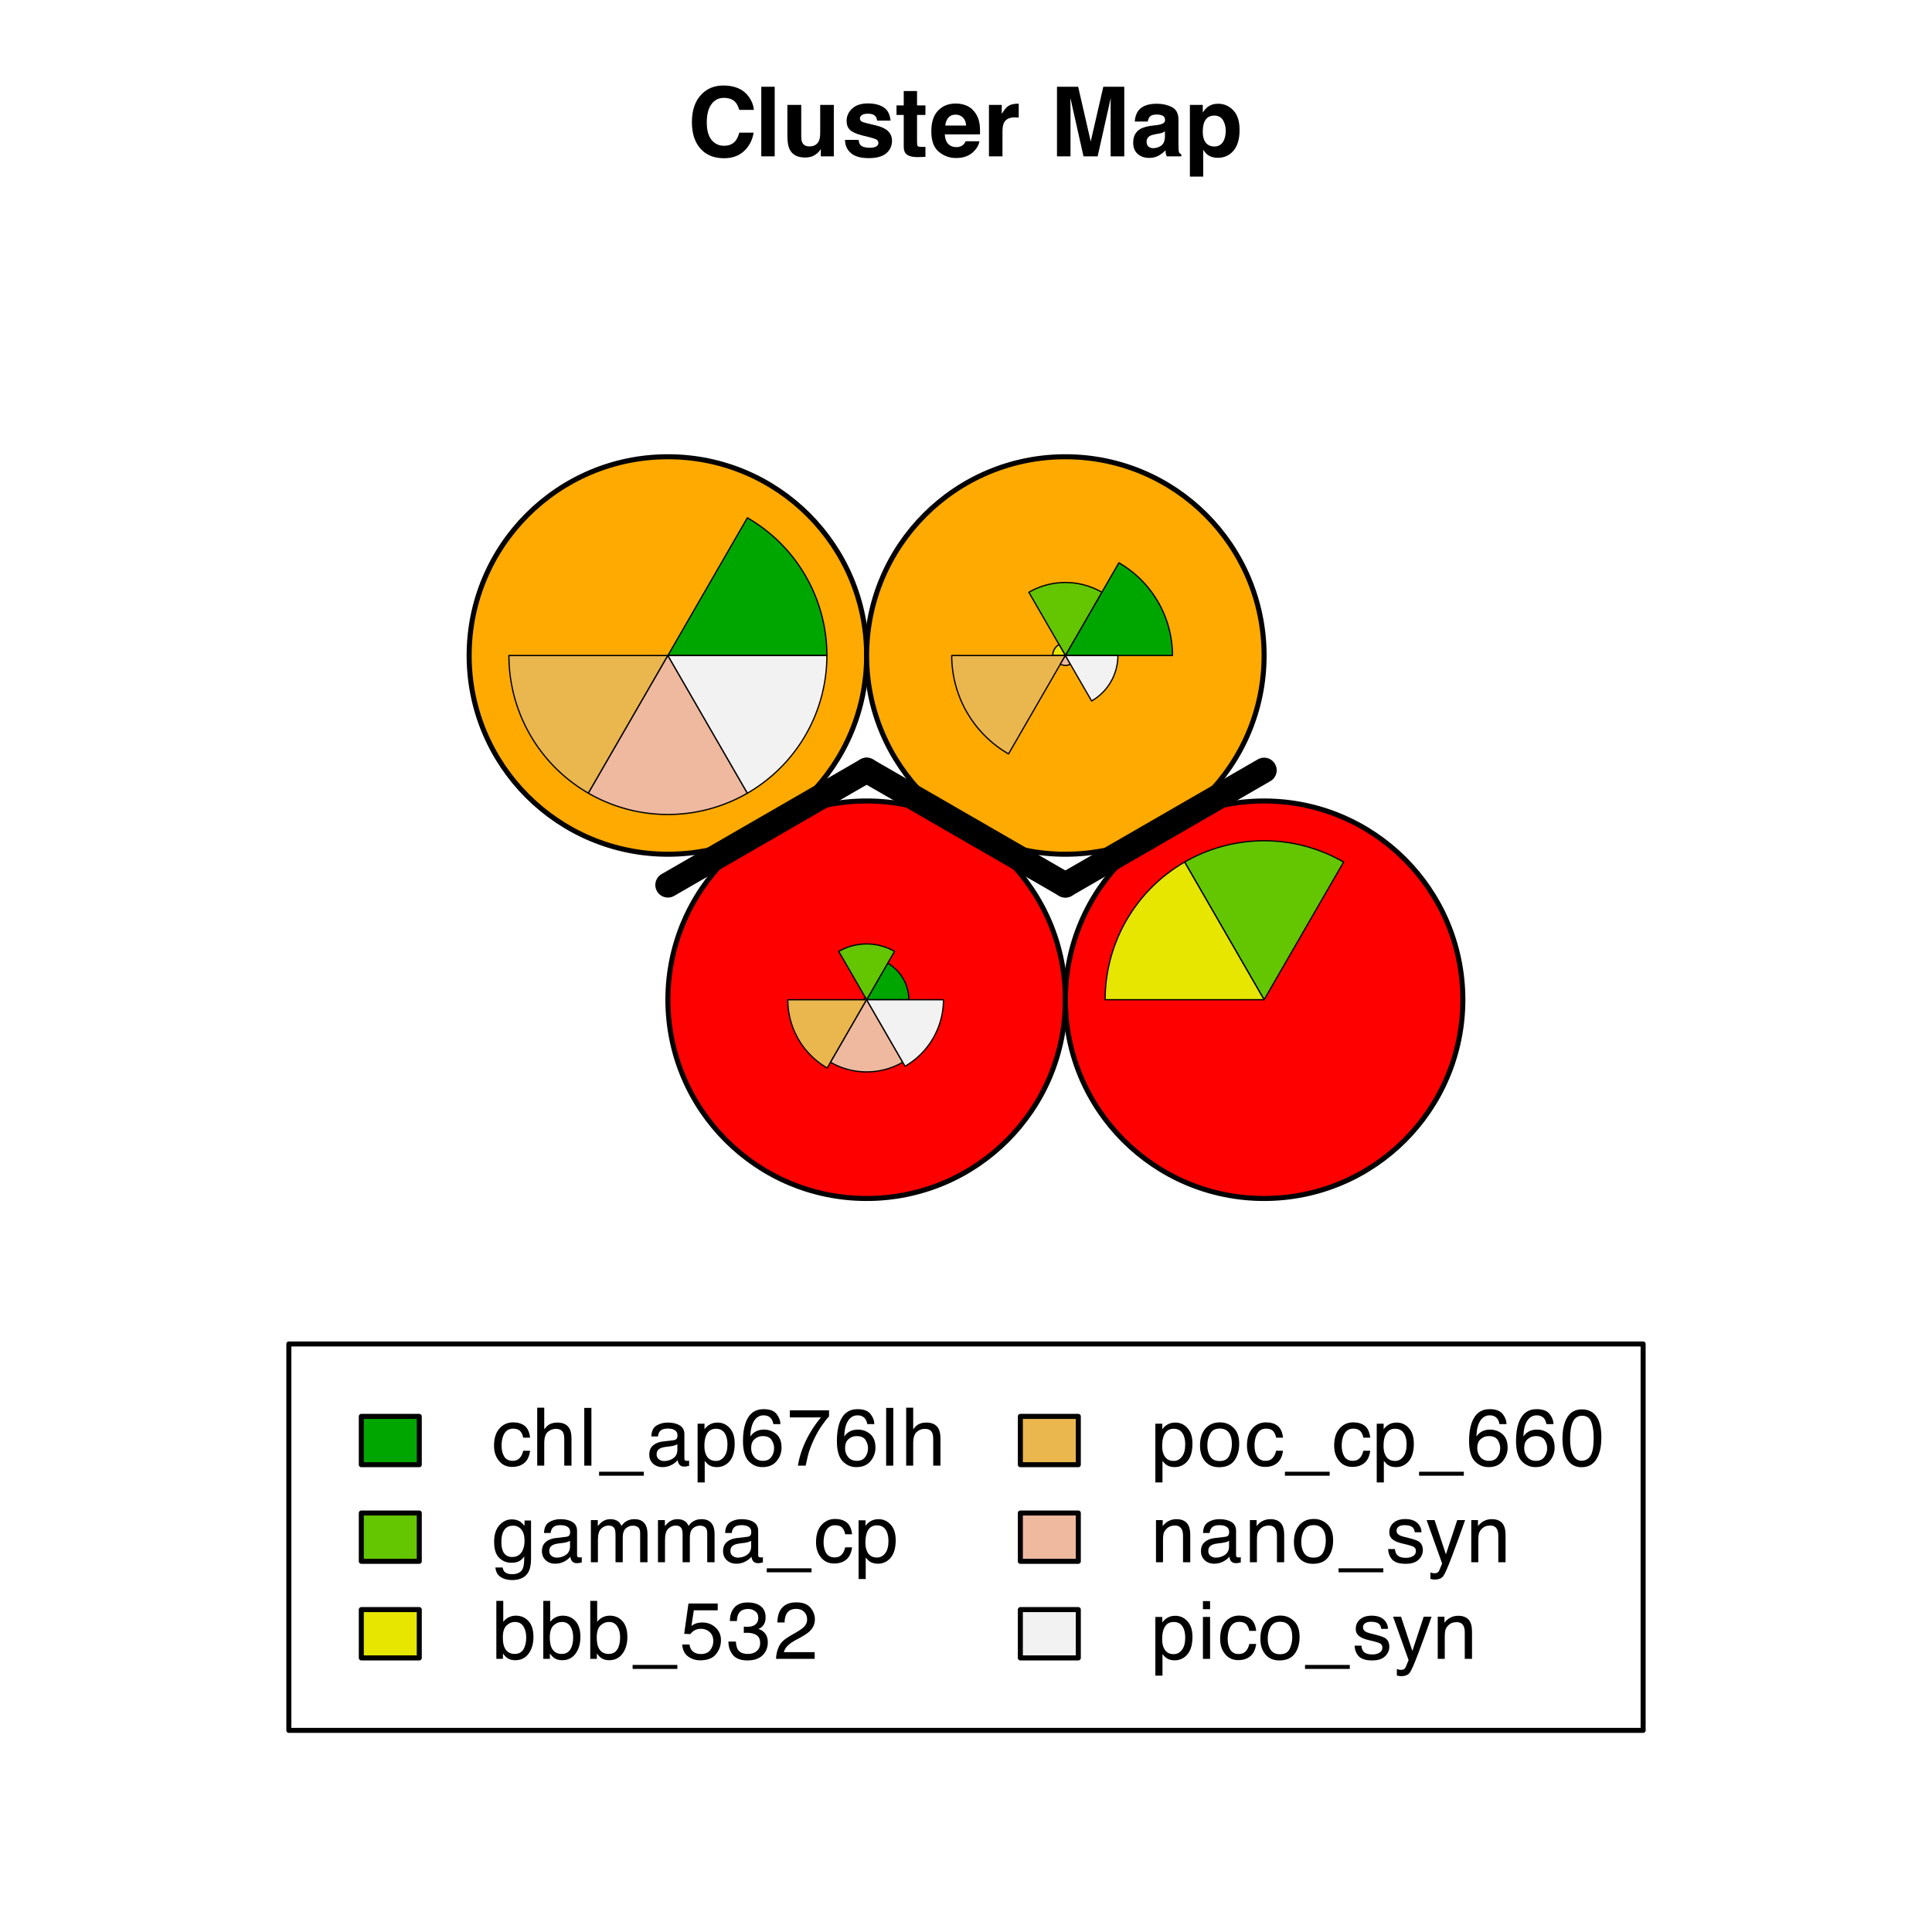 <?xml version="1.0" encoding="UTF-8"?>
<svg xmlns="http://www.w3.org/2000/svg" xmlns:xlink="http://www.w3.org/1999/xlink" width="288" height="288" viewBox="0 0 288 288">
<defs>
<g>
<g id="glyph-0-0">
<path d="M 0.391 0 L 0.391 -8.609 L 7.219 -8.609 L 7.219 0 Z M 6.141 -1.078 L 6.141 -7.531 L 1.469 -7.531 L 1.469 -1.078 Z M 6.141 -1.078 "/>
</g>
<g id="glyph-0-1">
<path d="M 3.188 -6.453 C 3.895 -6.453 4.469 -6.281 4.906 -5.938 C 5.352 -5.594 5.625 -5.004 5.719 -4.172 L 4.688 -4.172 C 4.625 -4.555 4.484 -4.875 4.266 -5.125 C 4.047 -5.383 3.688 -5.516 3.188 -5.516 C 2.52 -5.516 2.039 -5.188 1.75 -4.531 C 1.562 -4.102 1.469 -3.578 1.469 -2.953 C 1.469 -2.328 1.598 -1.797 1.859 -1.359 C 2.129 -0.93 2.551 -0.719 3.125 -0.719 C 3.562 -0.719 3.906 -0.852 4.156 -1.125 C 4.414 -1.395 4.594 -1.758 4.688 -2.219 L 5.719 -2.219 C 5.602 -1.383 5.312 -0.773 4.844 -0.391 C 4.375 -0.004 3.773 0.188 3.047 0.188 C 2.223 0.188 1.566 -0.113 1.078 -0.719 C 0.586 -1.32 0.344 -2.07 0.344 -2.969 C 0.344 -4.07 0.609 -4.926 1.141 -5.531 C 1.68 -6.145 2.363 -6.453 3.188 -6.453 Z M 3.031 -6.422 Z M 3.031 -6.422 "/>
</g>
<g id="glyph-0-2">
<path d="M 0.781 -8.641 L 1.828 -8.641 L 1.828 -5.422 C 2.078 -5.742 2.301 -5.969 2.5 -6.094 C 2.844 -6.312 3.27 -6.422 3.781 -6.422 C 4.688 -6.422 5.301 -6.102 5.625 -5.469 C 5.801 -5.125 5.891 -4.645 5.891 -4.031 L 5.891 0 L 4.812 0 L 4.812 -3.953 C 4.812 -4.41 4.75 -4.75 4.625 -4.969 C 4.438 -5.312 4.078 -5.484 3.547 -5.484 C 3.109 -5.484 2.711 -5.332 2.359 -5.031 C 2.004 -4.727 1.828 -4.16 1.828 -3.328 L 1.828 0 L 0.781 0 Z M 0.781 -8.641 "/>
</g>
<g id="glyph-0-3">
<path d="M 0.797 -8.609 L 1.859 -8.609 L 1.859 0 L 0.797 0 Z M 0.797 -8.609 "/>
</g>
<g id="glyph-0-4">
<path d="M 0 1.5 L 0 0.906 L 6.672 0.906 L 6.672 1.5 Z M 0 1.5 "/>
</g>
<g id="glyph-0-5">
<path d="M 1.578 -1.672 C 1.578 -1.367 1.688 -1.129 1.906 -0.953 C 2.133 -0.773 2.398 -0.688 2.703 -0.688 C 3.078 -0.688 3.438 -0.77 3.781 -0.938 C 4.375 -1.227 4.672 -1.695 4.672 -2.344 L 4.672 -3.188 C 4.535 -3.113 4.363 -3.047 4.156 -2.984 C 3.957 -2.93 3.758 -2.895 3.562 -2.875 L 2.938 -2.797 C 2.551 -2.742 2.258 -2.66 2.062 -2.547 C 1.738 -2.367 1.578 -2.078 1.578 -1.672 Z M 4.141 -3.797 C 4.379 -3.828 4.539 -3.93 4.625 -4.109 C 4.664 -4.203 4.688 -4.336 4.688 -4.516 C 4.688 -4.867 4.555 -5.125 4.297 -5.281 C 4.047 -5.445 3.688 -5.531 3.219 -5.531 C 2.664 -5.531 2.273 -5.383 2.047 -5.094 C 1.91 -4.926 1.82 -4.68 1.781 -4.359 L 0.797 -4.359 C 0.816 -5.129 1.066 -5.664 1.547 -5.969 C 2.035 -6.27 2.598 -6.422 3.234 -6.422 C 3.973 -6.422 4.57 -6.281 5.031 -6 C 5.488 -5.719 5.719 -5.281 5.719 -4.688 L 5.719 -1.078 C 5.719 -0.973 5.738 -0.883 5.781 -0.812 C 5.832 -0.75 5.93 -0.719 6.078 -0.719 C 6.117 -0.719 6.164 -0.719 6.219 -0.719 C 6.281 -0.727 6.348 -0.738 6.422 -0.75 L 6.422 0.031 C 6.254 0.07 6.125 0.098 6.031 0.109 C 5.945 0.129 5.832 0.141 5.688 0.141 C 5.32 0.141 5.062 0.008 4.906 -0.25 C 4.812 -0.383 4.75 -0.578 4.719 -0.828 C 4.5 -0.547 4.188 -0.301 3.781 -0.094 C 3.383 0.113 2.945 0.219 2.469 0.219 C 1.883 0.219 1.406 0.039 1.031 -0.312 C 0.664 -0.664 0.484 -1.109 0.484 -1.641 C 0.484 -2.223 0.664 -2.676 1.031 -3 C 1.395 -3.32 1.867 -3.52 2.453 -3.594 Z M 3.266 -6.422 Z M 3.266 -6.422 "/>
</g>
<g id="glyph-0-6">
<path d="M 3.422 -0.703 C 3.91 -0.703 4.316 -0.91 4.641 -1.328 C 4.973 -1.742 5.141 -2.359 5.141 -3.172 C 5.141 -3.672 5.066 -4.102 4.922 -4.469 C 4.648 -5.156 4.148 -5.5 3.422 -5.5 C 2.691 -5.5 2.191 -5.133 1.922 -4.406 C 1.773 -4.02 1.703 -3.523 1.703 -2.922 C 1.703 -2.43 1.773 -2.02 1.922 -1.688 C 2.191 -1.031 2.691 -0.703 3.422 -0.703 Z M 0.688 -6.25 L 1.719 -6.25 L 1.719 -5.422 C 1.926 -5.703 2.156 -5.922 2.406 -6.078 C 2.758 -6.305 3.176 -6.422 3.656 -6.422 C 4.375 -6.422 4.977 -6.148 5.469 -5.609 C 5.969 -5.066 6.219 -4.289 6.219 -3.281 C 6.219 -1.906 5.859 -0.926 5.141 -0.344 C 4.691 0.031 4.164 0.219 3.562 0.219 C 3.094 0.219 2.695 0.113 2.375 -0.094 C 2.188 -0.219 1.977 -0.422 1.75 -0.703 L 1.75 2.5 L 0.688 2.5 Z M 0.688 -6.25 "/>
</g>
<g id="glyph-0-7">
<path d="M 3.516 -8.422 C 4.453 -8.422 5.102 -8.176 5.469 -7.688 C 5.844 -7.207 6.031 -6.707 6.031 -6.188 L 4.984 -6.188 C 4.922 -6.52 4.82 -6.781 4.688 -6.969 C 4.426 -7.32 4.039 -7.5 3.531 -7.5 C 2.938 -7.5 2.461 -7.223 2.109 -6.672 C 1.766 -6.129 1.578 -5.352 1.547 -4.344 C 1.785 -4.695 2.086 -4.961 2.453 -5.141 C 2.785 -5.297 3.16 -5.375 3.578 -5.375 C 4.285 -5.375 4.898 -5.148 5.422 -4.703 C 5.941 -4.254 6.203 -3.582 6.203 -2.688 C 6.203 -1.926 5.953 -1.25 5.453 -0.656 C 4.961 -0.07 4.258 0.219 3.344 0.219 C 2.551 0.219 1.867 -0.078 1.297 -0.672 C 0.734 -1.273 0.453 -2.281 0.453 -3.688 C 0.453 -4.727 0.578 -5.613 0.828 -6.344 C 1.316 -7.727 2.211 -8.422 3.516 -8.422 Z M 3.438 -0.719 C 3.988 -0.719 4.398 -0.906 4.672 -1.281 C 4.953 -1.656 5.094 -2.098 5.094 -2.609 C 5.094 -3.035 4.969 -3.441 4.719 -3.828 C 4.477 -4.211 4.031 -4.406 3.375 -4.406 C 2.926 -4.406 2.531 -4.254 2.188 -3.953 C 1.844 -3.66 1.672 -3.211 1.672 -2.609 C 1.672 -2.078 1.828 -1.629 2.141 -1.266 C 2.453 -0.898 2.883 -0.719 3.438 -0.719 Z M 3.438 -0.719 "/>
</g>
<g id="glyph-0-8">
<path d="M 6.281 -8.25 L 6.281 -7.328 C 6.008 -7.066 5.648 -6.613 5.203 -5.969 C 4.754 -5.32 4.359 -4.625 4.016 -3.875 C 3.672 -3.133 3.41 -2.469 3.234 -1.875 C 3.129 -1.488 2.984 -0.863 2.797 0 L 1.641 0 C 1.898 -1.602 2.484 -3.195 3.391 -4.781 C 3.93 -5.707 4.492 -6.508 5.078 -7.188 L 0.438 -7.188 L 0.438 -8.25 Z M 6.281 -8.25 "/>
</g>
<g id="glyph-0-9">
<path d="M 2.984 -6.391 C 3.484 -6.391 3.914 -6.27 4.281 -6.031 C 4.477 -5.883 4.68 -5.68 4.891 -5.422 L 4.891 -6.219 L 5.859 -6.219 L 5.859 -0.516 C 5.859 0.285 5.742 0.914 5.516 1.375 C 5.078 2.227 4.25 2.656 3.031 2.656 C 2.352 2.656 1.785 2.504 1.328 2.203 C 0.867 1.898 0.609 1.426 0.547 0.781 L 1.625 0.781 C 1.676 1.062 1.773 1.281 1.922 1.438 C 2.16 1.664 2.535 1.781 3.047 1.781 C 3.859 1.781 4.391 1.492 4.641 0.922 C 4.785 0.586 4.852 -0.008 4.844 -0.875 C 4.633 -0.551 4.379 -0.312 4.078 -0.156 C 3.785 0 3.395 0.078 2.906 0.078 C 2.227 0.078 1.633 -0.16 1.125 -0.641 C 0.613 -1.129 0.359 -1.93 0.359 -3.047 C 0.359 -4.098 0.613 -4.914 1.125 -5.5 C 1.645 -6.094 2.266 -6.391 2.984 -6.391 Z M 4.891 -3.172 C 4.891 -3.941 4.727 -4.516 4.406 -4.891 C 4.082 -5.266 3.676 -5.453 3.188 -5.453 C 2.438 -5.453 1.926 -5.102 1.656 -4.406 C 1.508 -4.039 1.438 -3.555 1.438 -2.953 C 1.438 -2.242 1.578 -1.703 1.859 -1.328 C 2.148 -0.961 2.539 -0.781 3.031 -0.781 C 3.789 -0.781 4.32 -1.125 4.625 -1.812 C 4.801 -2.195 4.891 -2.648 4.891 -3.172 Z M 3.109 -6.422 Z M 3.109 -6.422 "/>
</g>
<g id="glyph-0-10">
<path d="M 0.781 -6.281 L 1.812 -6.281 L 1.812 -5.391 C 2.062 -5.691 2.289 -5.914 2.5 -6.062 C 2.844 -6.301 3.238 -6.422 3.688 -6.422 C 4.188 -6.422 4.586 -6.297 4.891 -6.047 C 5.055 -5.91 5.211 -5.703 5.359 -5.422 C 5.586 -5.766 5.859 -6.016 6.172 -6.172 C 6.492 -6.336 6.852 -6.422 7.25 -6.422 C 8.094 -6.422 8.664 -6.113 8.969 -5.5 C 9.133 -5.176 9.219 -4.734 9.219 -4.172 L 9.219 0 L 8.125 0 L 8.125 -4.359 C 8.125 -4.773 8.02 -5.062 7.812 -5.219 C 7.602 -5.375 7.348 -5.453 7.047 -5.453 C 6.629 -5.453 6.27 -5.312 5.969 -5.031 C 5.676 -4.758 5.531 -4.301 5.531 -3.656 L 5.531 0 L 4.453 0 L 4.453 -4.094 C 4.453 -4.52 4.398 -4.832 4.297 -5.031 C 4.141 -5.32 3.844 -5.469 3.406 -5.469 C 3.008 -5.469 2.645 -5.312 2.312 -5 C 1.988 -4.695 1.828 -4.141 1.828 -3.328 L 1.828 0 L 0.781 0 Z M 0.781 -6.281 "/>
</g>
<g id="glyph-0-11">
<path d="M 0.688 -8.641 L 1.719 -8.641 L 1.719 -5.516 C 1.945 -5.816 2.223 -6.047 2.547 -6.203 C 2.867 -6.359 3.219 -6.438 3.594 -6.438 C 4.375 -6.438 5.004 -6.164 5.484 -5.625 C 5.973 -5.094 6.219 -4.305 6.219 -3.266 C 6.219 -2.266 5.977 -1.438 5.5 -0.781 C 5.02 -0.125 4.352 0.203 3.5 0.203 C 3.02 0.203 2.617 0.086 2.297 -0.141 C 2.098 -0.285 1.891 -0.504 1.672 -0.797 L 1.672 0 L 0.688 0 Z M 3.438 -0.734 C 4.008 -0.734 4.438 -0.957 4.719 -1.406 C 5 -1.863 5.141 -2.461 5.141 -3.203 C 5.141 -3.867 5 -4.414 4.719 -4.844 C 4.438 -5.281 4.02 -5.5 3.469 -5.5 C 2.988 -5.5 2.566 -5.32 2.203 -4.969 C 1.836 -4.613 1.656 -4.023 1.656 -3.203 C 1.656 -2.617 1.727 -2.141 1.875 -1.766 C 2.156 -1.078 2.676 -0.734 3.438 -0.734 Z M 3.438 -0.734 "/>
</g>
<g id="glyph-0-12">
<path d="M 1.484 -2.141 C 1.555 -1.535 1.836 -1.117 2.328 -0.891 C 2.578 -0.773 2.863 -0.719 3.188 -0.719 C 3.812 -0.719 4.273 -0.914 4.578 -1.312 C 4.879 -1.707 5.031 -2.148 5.031 -2.641 C 5.031 -3.223 4.848 -3.676 4.484 -4 C 4.129 -4.32 3.703 -4.484 3.203 -4.484 C 2.836 -4.484 2.523 -4.41 2.266 -4.266 C 2.004 -4.129 1.785 -3.938 1.609 -3.688 L 0.688 -3.734 L 1.328 -8.25 L 5.688 -8.25 L 5.688 -7.234 L 2.125 -7.234 L 1.766 -4.906 C 1.961 -5.051 2.148 -5.16 2.328 -5.234 C 2.641 -5.359 3 -5.422 3.406 -5.422 C 4.176 -5.422 4.828 -5.172 5.359 -4.672 C 5.898 -4.18 6.172 -3.555 6.172 -2.797 C 6.172 -2.004 5.922 -1.301 5.422 -0.688 C 4.93 -0.082 4.148 0.219 3.078 0.219 C 2.398 0.219 1.797 0.023 1.266 -0.359 C 0.742 -0.742 0.453 -1.336 0.391 -2.141 Z M 1.484 -2.141 "/>
</g>
<g id="glyph-0-13">
<path d="M 3.125 0.234 C 2.125 0.234 1.398 -0.035 0.953 -0.578 C 0.504 -1.129 0.281 -1.797 0.281 -2.578 L 1.391 -2.578 C 1.43 -2.035 1.531 -1.641 1.688 -1.391 C 1.969 -0.953 2.461 -0.734 3.172 -0.734 C 3.734 -0.734 4.18 -0.879 4.516 -1.172 C 4.848 -1.473 5.016 -1.859 5.016 -2.328 C 5.016 -2.898 4.836 -3.301 4.484 -3.531 C 4.129 -3.77 3.641 -3.891 3.016 -3.891 C 2.941 -3.891 2.867 -3.883 2.797 -3.875 C 2.723 -3.875 2.648 -3.875 2.578 -3.875 L 2.578 -4.812 C 2.691 -4.789 2.785 -4.781 2.859 -4.781 C 2.93 -4.781 3.008 -4.781 3.094 -4.781 C 3.488 -4.781 3.812 -4.844 4.062 -4.969 C 4.508 -5.188 4.734 -5.578 4.734 -6.141 C 4.734 -6.555 4.582 -6.875 4.281 -7.094 C 3.988 -7.32 3.645 -7.438 3.25 -7.438 C 2.551 -7.438 2.066 -7.203 1.797 -6.734 C 1.648 -6.484 1.566 -6.117 1.547 -5.641 L 0.5 -5.641 C 0.5 -6.266 0.625 -6.797 0.875 -7.234 C 1.301 -8.016 2.055 -8.406 3.141 -8.406 C 3.992 -8.406 4.656 -8.211 5.125 -7.828 C 5.594 -7.453 5.828 -6.898 5.828 -6.172 C 5.828 -5.66 5.691 -5.242 5.422 -4.922 C 5.242 -4.723 5.02 -4.566 4.75 -4.453 C 5.188 -4.328 5.531 -4.094 5.781 -3.75 C 6.031 -3.406 6.156 -2.984 6.156 -2.484 C 6.156 -1.68 5.891 -1.023 5.359 -0.516 C 4.836 -0.016 4.094 0.234 3.125 0.234 Z M 3.125 0.234 "/>
</g>
<g id="glyph-0-14">
<path d="M 0.375 0 C 0.414 -0.719 0.566 -1.344 0.828 -1.875 C 1.086 -2.414 1.594 -2.906 2.344 -3.344 L 3.469 -4 C 3.969 -4.289 4.32 -4.539 4.531 -4.75 C 4.852 -5.07 5.016 -5.441 5.016 -5.859 C 5.016 -6.348 4.863 -6.734 4.562 -7.016 C 4.27 -7.305 3.883 -7.453 3.406 -7.453 C 2.676 -7.453 2.176 -7.18 1.906 -6.641 C 1.75 -6.336 1.664 -5.93 1.656 -5.422 L 0.578 -5.422 C 0.586 -6.148 0.723 -6.742 0.984 -7.203 C 1.441 -8.016 2.25 -8.422 3.406 -8.422 C 4.363 -8.422 5.062 -8.16 5.5 -7.641 C 5.945 -7.117 6.172 -6.539 6.172 -5.906 C 6.172 -5.238 5.938 -4.664 5.469 -4.188 C 5.195 -3.906 4.707 -3.566 4 -3.172 L 3.188 -2.734 C 2.812 -2.523 2.516 -2.32 2.297 -2.125 C 1.898 -1.789 1.648 -1.414 1.547 -1 L 6.141 -1 L 6.141 0 Z M 0.375 0 "/>
</g>
<g id="glyph-0-15">
<path d="M 3.266 -0.688 C 3.961 -0.688 4.441 -0.945 4.703 -1.469 C 4.961 -2 5.094 -2.586 5.094 -3.234 C 5.094 -3.828 5 -4.305 4.812 -4.672 C 4.508 -5.242 4 -5.531 3.281 -5.531 C 2.633 -5.531 2.164 -5.285 1.875 -4.797 C 1.582 -4.305 1.438 -3.711 1.438 -3.016 C 1.438 -2.348 1.582 -1.789 1.875 -1.344 C 2.164 -0.906 2.629 -0.688 3.266 -0.688 Z M 3.312 -6.453 C 4.113 -6.453 4.789 -6.18 5.344 -5.641 C 5.906 -5.109 6.188 -4.316 6.188 -3.266 C 6.188 -2.254 5.941 -1.414 5.453 -0.75 C 4.961 -0.094 4.203 0.234 3.172 0.234 C 2.305 0.234 1.617 -0.055 1.109 -0.641 C 0.598 -1.234 0.344 -2.02 0.344 -3 C 0.344 -4.051 0.609 -4.891 1.141 -5.516 C 1.68 -6.141 2.406 -6.453 3.312 -6.453 Z M 3.266 -6.422 Z M 3.266 -6.422 "/>
</g>
<g id="glyph-0-16">
<path d="M 3.25 -8.391 C 4.332 -8.391 5.117 -7.941 5.609 -7.047 C 5.984 -6.359 6.172 -5.41 6.172 -4.203 C 6.172 -3.066 6 -2.125 5.656 -1.375 C 5.164 -0.301 4.359 0.234 3.234 0.234 C 2.234 0.234 1.484 -0.203 0.984 -1.078 C 0.578 -1.816 0.375 -2.801 0.375 -4.031 C 0.375 -4.977 0.5 -5.797 0.75 -6.484 C 1.207 -7.754 2.039 -8.391 3.25 -8.391 Z M 3.234 -0.734 C 3.785 -0.734 4.223 -0.973 4.547 -1.453 C 4.867 -1.941 5.031 -2.848 5.031 -4.172 C 5.031 -5.117 4.91 -5.898 4.672 -6.516 C 4.441 -7.129 3.988 -7.438 3.312 -7.438 C 2.688 -7.438 2.227 -7.145 1.938 -6.562 C 1.656 -5.977 1.516 -5.117 1.516 -3.984 C 1.516 -3.129 1.609 -2.441 1.797 -1.922 C 2.078 -1.129 2.555 -0.734 3.234 -0.734 Z M 3.234 -0.734 "/>
</g>
<g id="glyph-0-17">
<path d="M 0.781 -6.281 L 1.781 -6.281 L 1.781 -5.391 C 2.07 -5.754 2.383 -6.016 2.719 -6.172 C 3.051 -6.336 3.422 -6.422 3.828 -6.422 C 4.711 -6.422 5.312 -6.109 5.625 -5.484 C 5.801 -5.141 5.891 -4.656 5.891 -4.031 L 5.891 0 L 4.812 0 L 4.812 -3.953 C 4.812 -4.336 4.754 -4.645 4.641 -4.875 C 4.453 -5.27 4.113 -5.469 3.625 -5.469 C 3.375 -5.469 3.172 -5.441 3.016 -5.391 C 2.723 -5.305 2.469 -5.133 2.25 -4.875 C 2.07 -4.664 1.957 -4.453 1.906 -4.234 C 1.852 -4.016 1.828 -3.695 1.828 -3.281 L 1.828 0 L 0.781 0 Z M 3.25 -6.422 Z M 3.25 -6.422 "/>
</g>
<g id="glyph-0-18">
<path d="M 1.406 -1.969 C 1.438 -1.613 1.523 -1.344 1.672 -1.156 C 1.93 -0.82 2.391 -0.656 3.047 -0.656 C 3.441 -0.656 3.785 -0.738 4.078 -0.906 C 4.379 -1.07 4.531 -1.332 4.531 -1.688 C 4.531 -1.957 4.41 -2.164 4.172 -2.312 C 4.016 -2.395 3.711 -2.492 3.266 -2.609 L 2.422 -2.812 C 1.891 -2.945 1.5 -3.098 1.25 -3.266 C 0.789 -3.547 0.562 -3.941 0.562 -4.453 C 0.562 -5.047 0.773 -5.523 1.203 -5.891 C 1.629 -6.254 2.207 -6.438 2.938 -6.438 C 3.875 -6.438 4.551 -6.16 4.969 -5.609 C 5.238 -5.254 5.367 -4.875 5.359 -4.469 L 4.359 -4.469 C 4.336 -4.707 4.254 -4.926 4.109 -5.125 C 3.867 -5.395 3.445 -5.531 2.844 -5.531 C 2.445 -5.531 2.145 -5.453 1.938 -5.297 C 1.738 -5.148 1.641 -4.953 1.641 -4.703 C 1.641 -4.43 1.773 -4.211 2.047 -4.047 C 2.203 -3.953 2.43 -3.867 2.734 -3.797 L 3.422 -3.625 C 4.18 -3.438 4.691 -3.258 4.953 -3.094 C 5.359 -2.82 5.562 -2.395 5.562 -1.812 C 5.562 -1.258 5.348 -0.781 4.922 -0.375 C 4.504 0.031 3.863 0.234 3 0.234 C 2.062 0.234 1.395 0.023 1 -0.391 C 0.613 -0.816 0.41 -1.344 0.391 -1.969 Z M 2.953 -6.422 Z M 2.953 -6.422 "/>
</g>
<g id="glyph-0-19">
<path d="M 4.688 -6.281 L 5.859 -6.281 C 5.711 -5.875 5.383 -4.953 4.875 -3.516 C 4.488 -2.441 4.164 -1.566 3.906 -0.891 C 3.301 0.711 2.875 1.691 2.625 2.047 C 2.375 2.398 1.941 2.578 1.328 2.578 C 1.18 2.578 1.066 2.566 0.984 2.547 C 0.91 2.535 0.812 2.516 0.688 2.484 L 0.688 1.531 C 0.875 1.582 1.008 1.613 1.094 1.625 C 1.176 1.633 1.25 1.641 1.312 1.641 C 1.5 1.641 1.641 1.609 1.734 1.547 C 1.828 1.484 1.906 1.406 1.969 1.312 C 1.988 1.281 2.055 1.117 2.172 0.828 C 2.297 0.535 2.383 0.32 2.438 0.188 L 0.125 -6.281 L 1.312 -6.281 L 3 -1.172 Z M 3 -6.422 Z M 3 -6.422 "/>
</g>
<g id="glyph-0-20">
<path d="M 0.781 -6.25 L 1.844 -6.25 L 1.844 0 L 0.781 0 Z M 0.781 -8.609 L 1.844 -8.609 L 1.844 -7.406 L 0.781 -7.406 Z M 0.781 -8.609 "/>
</g>
<g id="glyph-1-0">
<path d="M 1.078 -10.375 L 9.438 -10.375 L 9.438 0 L 1.078 0 Z M 8.141 -1.297 L 8.141 -9.078 L 2.375 -9.078 L 2.375 -1.297 Z M 8.141 -1.297 "/>
</g>
<g id="glyph-1-1">
<path d="M 8.406 -0.781 C 7.633 -0.07 6.645 0.281 5.438 0.281 C 3.945 0.281 2.773 -0.191 1.922 -1.141 C 1.066 -2.109 0.641 -3.426 0.641 -5.094 C 0.641 -6.906 1.129 -8.301 2.109 -9.281 C 2.953 -10.133 4.023 -10.562 5.328 -10.562 C 7.066 -10.562 8.344 -9.988 9.156 -8.844 C 9.594 -8.207 9.832 -7.566 9.875 -6.922 L 7.703 -6.922 C 7.555 -7.41 7.375 -7.785 7.156 -8.047 C 6.758 -8.492 6.176 -8.719 5.406 -8.719 C 4.625 -8.719 4.004 -8.398 3.547 -7.766 C 3.086 -7.129 2.859 -6.227 2.859 -5.062 C 2.859 -3.895 3.098 -3.02 3.578 -2.438 C 4.066 -1.863 4.68 -1.578 5.422 -1.578 C 6.18 -1.578 6.758 -1.828 7.156 -2.328 C 7.375 -2.598 7.555 -3 7.703 -3.531 L 9.844 -3.531 C 9.656 -2.406 9.176 -1.488 8.406 -0.781 Z M 8.406 -0.781 "/>
</g>
<g id="glyph-1-2">
<path d="M 0.984 -10.375 L 2.984 -10.375 L 2.984 0 L 0.984 0 Z M 0.984 -10.375 "/>
</g>
<g id="glyph-1-3">
<path d="M 5.859 -1.078 C 5.836 -1.055 5.785 -0.988 5.703 -0.875 C 5.629 -0.758 5.539 -0.656 5.438 -0.562 C 5.125 -0.281 4.82 -0.086 4.531 0.016 C 4.238 0.117 3.895 0.172 3.5 0.172 C 2.363 0.172 1.598 -0.238 1.203 -1.062 C 0.984 -1.508 0.875 -2.172 0.875 -3.047 L 0.875 -7.672 L 2.938 -7.672 L 2.938 -3.047 C 2.938 -2.609 2.988 -2.281 3.094 -2.062 C 3.27 -1.676 3.629 -1.484 4.172 -1.484 C 4.848 -1.484 5.316 -1.758 5.578 -2.312 C 5.703 -2.602 5.766 -3 5.766 -3.5 L 5.766 -7.672 L 7.797 -7.672 L 7.797 0 L 5.859 0 Z M 5.859 -1.078 "/>
</g>
<g id="glyph-1-4">
<path d="M 6.219 -7.312 C 6.82 -6.926 7.164 -6.266 7.25 -5.328 L 5.25 -5.328 C 5.219 -5.586 5.145 -5.789 5.031 -5.938 C 4.812 -6.219 4.438 -6.359 3.906 -6.359 C 3.469 -6.359 3.156 -6.285 2.969 -6.141 C 2.781 -6.004 2.688 -5.848 2.688 -5.672 C 2.688 -5.441 2.785 -5.273 2.984 -5.172 C 3.18 -5.066 3.879 -4.879 5.078 -4.609 C 5.879 -4.422 6.477 -4.141 6.875 -3.766 C 7.27 -3.379 7.469 -2.898 7.469 -2.328 C 7.469 -1.566 7.18 -0.941 6.609 -0.453 C 6.047 0.023 5.176 0.266 4 0.266 C 2.789 0.266 1.898 0.008 1.328 -0.5 C 0.754 -1.008 0.469 -1.66 0.469 -2.453 L 2.5 -2.453 C 2.539 -2.086 2.629 -1.832 2.766 -1.688 C 3.016 -1.414 3.477 -1.281 4.156 -1.281 C 4.539 -1.281 4.848 -1.336 5.078 -1.453 C 5.316 -1.578 5.438 -1.754 5.438 -1.984 C 5.438 -2.211 5.344 -2.383 5.156 -2.5 C 4.969 -2.625 4.27 -2.828 3.062 -3.109 C 2.195 -3.328 1.586 -3.598 1.234 -3.922 C 0.879 -4.234 0.703 -4.691 0.703 -5.297 C 0.703 -6.004 0.977 -6.613 1.531 -7.125 C 2.082 -7.633 2.863 -7.891 3.875 -7.891 C 4.832 -7.891 5.613 -7.695 6.219 -7.312 Z M 6.219 -7.312 "/>
</g>
<g id="glyph-1-5">
<path d="M 4.453 -1.422 L 4.453 0.078 L 3.5 0.109 C 2.551 0.141 1.898 -0.023 1.547 -0.391 C 1.328 -0.617 1.219 -0.973 1.219 -1.453 L 1.219 -6.172 L 0.141 -6.172 L 0.141 -7.594 L 1.219 -7.594 L 1.219 -9.734 L 3.203 -9.734 L 3.203 -7.594 L 4.453 -7.594 L 4.453 -6.172 L 3.203 -6.172 L 3.203 -2.125 C 3.203 -1.801 3.238 -1.598 3.312 -1.516 C 3.395 -1.441 3.641 -1.406 4.047 -1.406 C 4.109 -1.406 4.172 -1.406 4.234 -1.406 C 4.305 -1.414 4.379 -1.422 4.453 -1.422 Z M 4.453 -1.422 "/>
</g>
<g id="glyph-1-6">
<path d="M 7.5 -2.25 C 7.445 -1.789 7.207 -1.328 6.781 -0.859 C 6.125 -0.117 5.207 0.25 4.031 0.25 C 3.051 0.25 2.188 -0.062 1.438 -0.688 C 0.695 -1.312 0.328 -2.332 0.328 -3.75 C 0.328 -5.082 0.66 -6.102 1.328 -6.812 C 2.004 -7.52 2.879 -7.875 3.953 -7.875 C 4.598 -7.875 5.176 -7.754 5.688 -7.516 C 6.195 -7.273 6.617 -6.895 6.953 -6.375 C 7.254 -5.926 7.445 -5.398 7.531 -4.797 C 7.582 -4.441 7.602 -3.938 7.594 -3.281 L 2.344 -3.281 C 2.375 -2.508 2.617 -1.969 3.078 -1.656 C 3.348 -1.469 3.68 -1.375 4.078 -1.375 C 4.484 -1.375 4.816 -1.488 5.078 -1.719 C 5.223 -1.844 5.348 -2.02 5.453 -2.25 Z M 5.516 -4.594 C 5.484 -5.125 5.32 -5.523 5.031 -5.797 C 4.738 -6.078 4.379 -6.219 3.953 -6.219 C 3.492 -6.219 3.133 -6.07 2.875 -5.781 C 2.625 -5.488 2.469 -5.094 2.406 -4.594 Z M 5.516 -4.594 "/>
</g>
<g id="glyph-1-7">
<path d="M 4.797 -5.812 C 3.984 -5.812 3.441 -5.551 3.172 -5.031 C 3.016 -4.738 2.938 -4.285 2.938 -3.672 L 2.938 0 L 0.922 0 L 0.922 -7.672 L 2.828 -7.672 L 2.828 -6.328 C 3.141 -6.836 3.41 -7.188 3.641 -7.375 C 4.016 -7.688 4.5 -7.844 5.094 -7.844 C 5.133 -7.844 5.164 -7.844 5.188 -7.844 C 5.219 -7.844 5.273 -7.844 5.359 -7.844 L 5.359 -5.781 C 5.234 -5.789 5.117 -5.797 5.016 -5.797 C 4.922 -5.805 4.848 -5.812 4.797 -5.812 Z M 4.797 -5.812 "/>
</g>
<g id="glyph-1-8">
</g>
<g id="glyph-1-9">
<path d="M 3.078 0 L 1.062 0 L 1.062 -10.375 L 4.219 -10.375 L 6.094 -2.219 L 7.969 -10.375 L 11.094 -10.375 L 11.094 0 L 9.062 0 L 9.062 -7.016 C 9.062 -7.211 9.062 -7.492 9.062 -7.859 C 9.07 -8.223 9.078 -8.504 9.078 -8.703 L 7.125 0 L 5.016 0 L 3.062 -8.703 C 3.062 -8.504 3.062 -8.223 3.062 -7.859 C 3.07 -7.492 3.078 -7.211 3.078 -7.016 Z M 3.078 0 "/>
</g>
<g id="glyph-1-10">
<path d="M 1.219 -6.844 C 1.75 -7.508 2.66 -7.844 3.953 -7.844 C 4.797 -7.844 5.539 -7.676 6.188 -7.344 C 6.844 -7.008 7.172 -6.383 7.172 -5.469 L 7.172 -1.953 C 7.172 -1.703 7.176 -1.406 7.188 -1.062 C 7.195 -0.801 7.234 -0.625 7.297 -0.531 C 7.367 -0.438 7.469 -0.359 7.594 -0.297 L 7.594 0 L 5.422 0 C 5.359 -0.156 5.312 -0.301 5.281 -0.438 C 5.258 -0.57 5.242 -0.727 5.234 -0.906 C 4.953 -0.602 4.633 -0.348 4.281 -0.141 C 3.844 0.109 3.352 0.234 2.812 0.234 C 2.113 0.234 1.539 0.035 1.094 -0.359 C 0.645 -0.754 0.422 -1.316 0.422 -2.047 C 0.422 -2.984 0.781 -3.664 1.5 -4.094 C 1.906 -4.32 2.492 -4.484 3.266 -4.578 L 3.953 -4.656 C 4.316 -4.707 4.578 -4.77 4.734 -4.844 C 5.023 -4.957 5.172 -5.145 5.172 -5.406 C 5.172 -5.719 5.062 -5.93 4.844 -6.047 C 4.625 -6.172 4.305 -6.234 3.891 -6.234 C 3.41 -6.234 3.07 -6.117 2.875 -5.891 C 2.738 -5.711 2.645 -5.477 2.594 -5.188 L 0.656 -5.188 C 0.695 -5.852 0.883 -6.406 1.219 -6.844 Z M 2.719 -1.453 C 2.906 -1.297 3.133 -1.219 3.406 -1.219 C 3.832 -1.219 4.227 -1.344 4.594 -1.594 C 4.957 -1.852 5.145 -2.316 5.156 -2.984 L 5.156 -3.734 C 5.031 -3.648 4.906 -3.582 4.781 -3.531 C 4.656 -3.477 4.477 -3.43 4.25 -3.391 L 3.797 -3.312 C 3.379 -3.238 3.078 -3.145 2.891 -3.031 C 2.578 -2.852 2.422 -2.57 2.422 -2.188 C 2.422 -1.844 2.52 -1.598 2.719 -1.453 Z M 2.719 -1.453 "/>
</g>
<g id="glyph-1-11">
<path d="M 7.359 -6.844 C 7.973 -6.188 8.281 -5.219 8.281 -3.938 C 8.281 -2.582 7.977 -1.551 7.375 -0.844 C 6.77 -0.133 5.988 0.219 5.031 0.219 C 4.414 0.219 3.91 0.066 3.516 -0.234 C 3.285 -0.41 3.066 -0.66 2.859 -0.984 L 2.859 3.016 L 0.875 3.016 L 0.875 -7.672 L 2.797 -7.672 L 2.797 -6.531 C 3.016 -6.863 3.242 -7.129 3.484 -7.328 C 3.93 -7.672 4.461 -7.844 5.078 -7.844 C 5.973 -7.844 6.734 -7.508 7.359 -6.844 Z M 6.219 -3.828 C 6.219 -4.422 6.082 -4.941 5.812 -5.391 C 5.539 -5.848 5.102 -6.078 4.5 -6.078 C 3.77 -6.078 3.27 -5.734 3 -5.047 C 2.863 -4.68 2.797 -4.219 2.797 -3.656 C 2.797 -2.77 3.031 -2.145 3.5 -1.781 C 3.781 -1.57 4.113 -1.469 4.5 -1.469 C 5.062 -1.469 5.488 -1.68 5.781 -2.109 C 6.07 -2.535 6.219 -3.109 6.219 -3.828 Z M 6.219 -3.828 "/>
</g>
</g>
</defs>
<rect x="-28.8" y="-28.8" width="345.6" height="345.6" fill="rgb(100%, 100%, 100%)" fill-opacity="1"/>
<path fill-rule="nonzero" fill="rgb(100%, 100%, 100%)" fill-opacity="1" stroke-width="0.75" stroke-linecap="round" stroke-linejoin="round" stroke="rgb(0%, 0%, 0%)" stroke-opacity="1" stroke-miterlimit="10" d="M 43.059 200.344 L 244.938 200.344 L 244.938 257.945 L 43.059 257.945 Z M 43.059 200.344 "/>
<path fill-rule="nonzero" fill="rgb(0%, 65.098%, 0%)" fill-opacity="1" stroke-width="0.75" stroke-linecap="round" stroke-linejoin="round" stroke="rgb(0%, 0%, 0%)" stroke-opacity="1" stroke-miterlimit="10" d="M 53.859 211.141 L 62.5 211.141 L 62.5 218.34 L 53.859 218.34 Z M 53.859 211.141 "/>
<path fill-rule="nonzero" fill="rgb(38.824%, 77.647%, 0%)" fill-opacity="1" stroke-width="0.75" stroke-linecap="round" stroke-linejoin="round" stroke="rgb(0%, 0%, 0%)" stroke-opacity="1" stroke-miterlimit="10" d="M 53.859 225.543 L 62.5 225.543 L 62.5 232.742 L 53.859 232.742 Z M 53.859 225.543 "/>
<path fill-rule="nonzero" fill="rgb(90.196%, 90.196%, 0%)" fill-opacity="1" stroke-width="0.75" stroke-linecap="round" stroke-linejoin="round" stroke="rgb(0%, 0%, 0%)" stroke-opacity="1" stroke-miterlimit="10" d="M 53.859 239.941 L 62.5 239.941 L 62.5 247.141 L 53.859 247.141 Z M 53.859 239.941 "/>
<path fill-rule="nonzero" fill="rgb(91.765%, 71.373%, 30.588%)" fill-opacity="1" stroke-width="0.75" stroke-linecap="round" stroke-linejoin="round" stroke="rgb(0%, 0%, 0%)" stroke-opacity="1" stroke-miterlimit="10" d="M 152.102 211.141 L 160.742 211.141 L 160.742 218.34 L 152.102 218.34 Z M 152.102 211.141 "/>
<path fill-rule="nonzero" fill="rgb(93.333%, 72.549%, 62.353%)" fill-opacity="1" stroke-width="0.75" stroke-linecap="round" stroke-linejoin="round" stroke="rgb(0%, 0%, 0%)" stroke-opacity="1" stroke-miterlimit="10" d="M 152.102 225.543 L 160.742 225.543 L 160.742 232.742 L 152.102 232.742 Z M 152.102 225.543 "/>
<path fill-rule="nonzero" fill="rgb(94.902%, 94.902%, 94.902%)" fill-opacity="1" stroke-width="0.75" stroke-linecap="round" stroke-linejoin="round" stroke="rgb(0%, 0%, 0%)" stroke-opacity="1" stroke-miterlimit="10" d="M 152.102 239.941 L 160.742 239.941 L 160.742 247.141 L 152.102 247.141 Z M 152.102 239.941 "/>
<g fill="rgb(0%, 0%, 0%)" fill-opacity="1">
<use xlink:href="#glyph-0-1" x="73.301" y="218.482"/>
<use xlink:href="#glyph-0-2" x="79.301" y="218.482"/>
<use xlink:href="#glyph-0-3" x="86.301" y="218.482"/>
<use xlink:href="#glyph-0-4" x="89.301" y="218.482"/>
<use xlink:href="#glyph-0-5" x="96.301" y="218.482"/>
<use xlink:href="#glyph-0-6" x="103.301" y="218.482"/>
<use xlink:href="#glyph-0-7" x="110.301" y="218.482"/>
<use xlink:href="#glyph-0-8" x="117.301" y="218.482"/>
<use xlink:href="#glyph-0-7" x="124.301" y="218.482"/>
<use xlink:href="#glyph-0-3" x="131.301" y="218.482"/>
<use xlink:href="#glyph-0-2" x="134.301" y="218.482"/>
</g>
<g fill="rgb(0%, 0%, 0%)" fill-opacity="1">
<use xlink:href="#glyph-0-9" x="73.301" y="232.881"/>
<use xlink:href="#glyph-0-5" x="80.301" y="232.881"/>
<use xlink:href="#glyph-0-10" x="87.301" y="232.881"/>
<use xlink:href="#glyph-0-10" x="97.301" y="232.881"/>
<use xlink:href="#glyph-0-5" x="107.301" y="232.881"/>
<use xlink:href="#glyph-0-4" x="114.301" y="232.881"/>
<use xlink:href="#glyph-0-1" x="121.301" y="232.881"/>
<use xlink:href="#glyph-0-6" x="127.301" y="232.881"/>
</g>
<g fill="rgb(0%, 0%, 0%)" fill-opacity="1">
<use xlink:href="#glyph-0-11" x="73.301" y="247.283"/>
<use xlink:href="#glyph-0-11" x="80.301" y="247.283"/>
<use xlink:href="#glyph-0-11" x="87.301" y="247.283"/>
<use xlink:href="#glyph-0-4" x="94.301" y="247.283"/>
<use xlink:href="#glyph-0-12" x="101.301" y="247.283"/>
<use xlink:href="#glyph-0-13" x="108.301" y="247.283"/>
<use xlink:href="#glyph-0-14" x="115.301" y="247.283"/>
</g>
<g fill="rgb(0%, 0%, 0%)" fill-opacity="1">
<use xlink:href="#glyph-0-6" x="171.539" y="218.482"/>
<use xlink:href="#glyph-0-15" x="178.539" y="218.482"/>
<use xlink:href="#glyph-0-1" x="185.539" y="218.482"/>
<use xlink:href="#glyph-0-4" x="191.539" y="218.482"/>
<use xlink:href="#glyph-0-1" x="198.539" y="218.482"/>
<use xlink:href="#glyph-0-6" x="204.539" y="218.482"/>
<use xlink:href="#glyph-0-4" x="211.539" y="218.482"/>
<use xlink:href="#glyph-0-7" x="218.539" y="218.482"/>
<use xlink:href="#glyph-0-7" x="225.539" y="218.482"/>
<use xlink:href="#glyph-0-16" x="232.539" y="218.482"/>
</g>
<g fill="rgb(0%, 0%, 0%)" fill-opacity="1">
<use xlink:href="#glyph-0-17" x="171.539" y="232.881"/>
<use xlink:href="#glyph-0-5" x="178.539" y="232.881"/>
<use xlink:href="#glyph-0-17" x="185.539" y="232.881"/>
<use xlink:href="#glyph-0-15" x="192.539" y="232.881"/>
<use xlink:href="#glyph-0-4" x="199.539" y="232.881"/>
<use xlink:href="#glyph-0-18" x="206.539" y="232.881"/>
<use xlink:href="#glyph-0-19" x="212.539" y="232.881"/>
<use xlink:href="#glyph-0-17" x="218.539" y="232.881"/>
</g>
<g fill="rgb(0%, 0%, 0%)" fill-opacity="1">
<use xlink:href="#glyph-0-6" x="171.539" y="247.283"/>
<use xlink:href="#glyph-0-20" x="178.539" y="247.283"/>
<use xlink:href="#glyph-0-1" x="181.539" y="247.283"/>
<use xlink:href="#glyph-0-15" x="187.539" y="247.283"/>
<use xlink:href="#glyph-0-4" x="194.539" y="247.283"/>
<use xlink:href="#glyph-0-18" x="201.539" y="247.283"/>
<use xlink:href="#glyph-0-19" x="207.539" y="247.283"/>
<use xlink:href="#glyph-0-17" x="213.539" y="247.283"/>
</g>
<g fill="rgb(0%, 0%, 0%)" fill-opacity="1">
<use xlink:href="#glyph-1-1" x="102.5" y="23.307"/>
<use xlink:href="#glyph-1-2" x="112.5" y="23.307"/>
<use xlink:href="#glyph-1-3" x="116.5" y="23.307"/>
<use xlink:href="#glyph-1-4" x="125.5" y="23.307"/>
<use xlink:href="#glyph-1-5" x="133.5" y="23.307"/>
<use xlink:href="#glyph-1-6" x="138.5" y="23.307"/>
<use xlink:href="#glyph-1-7" x="146.5" y="23.307"/>
<use xlink:href="#glyph-1-8" x="152.5" y="23.307"/>
<use xlink:href="#glyph-1-9" x="156.5" y="23.307"/>
<use xlink:href="#glyph-1-10" x="168.5" y="23.307"/>
<use xlink:href="#glyph-1-11" x="176.5" y="23.307"/>
</g>
<path fill-rule="nonzero" fill="rgb(100%, 0%, 0%)" fill-opacity="1" stroke-width="0.75" stroke-linecap="round" stroke-linejoin="round" stroke="rgb(0%, 0%, 0%)" stroke-opacity="1" stroke-miterlimit="10" d="M 158.812 149.027 C 158.812 165.391 145.551 178.656 129.188 178.656 C 112.824 178.656 99.562 165.391 99.562 149.027 C 99.562 132.668 112.824 119.402 129.188 119.402 C 145.551 119.402 158.812 132.668 158.812 149.027 "/>
<path fill-rule="nonzero" fill="rgb(100%, 0%, 0%)" fill-opacity="1" stroke-width="0.75" stroke-linecap="round" stroke-linejoin="round" stroke="rgb(0%, 0%, 0%)" stroke-opacity="1" stroke-miterlimit="10" d="M 218.066 149.027 C 218.066 165.391 204.801 178.656 188.438 178.656 C 172.078 178.656 158.812 165.391 158.812 149.027 C 158.812 132.668 172.078 119.402 188.438 119.402 C 204.801 119.402 218.066 132.668 218.066 149.027 "/>
<path fill-rule="nonzero" fill="rgb(100%, 66.667%, 0%)" fill-opacity="1" stroke-width="0.75" stroke-linecap="round" stroke-linejoin="round" stroke="rgb(0%, 0%, 0%)" stroke-opacity="1" stroke-miterlimit="10" d="M 129.188 97.715 C 129.188 114.074 115.922 127.34 99.562 127.34 C 83.199 127.34 69.934 114.074 69.934 97.715 C 69.934 81.352 83.199 68.086 99.562 68.086 C 115.922 68.086 129.188 81.352 129.188 97.715 "/>
<path fill-rule="nonzero" fill="rgb(100%, 66.667%, 0%)" fill-opacity="1" stroke-width="0.75" stroke-linecap="round" stroke-linejoin="round" stroke="rgb(0%, 0%, 0%)" stroke-opacity="1" stroke-miterlimit="10" d="M 188.438 97.715 C 188.438 114.074 175.176 127.34 158.812 127.34 C 142.449 127.34 129.188 114.074 129.188 97.715 C 129.188 81.352 142.449 68.086 158.812 68.086 C 175.176 68.086 188.438 81.352 188.438 97.715 "/>
<path fill-rule="nonzero" fill="rgb(0%, 65.098%, 0%)" fill-opacity="1" stroke-width="0.188" stroke-linecap="round" stroke-linejoin="round" stroke="rgb(0%, 0%, 0%)" stroke-opacity="1" stroke-miterlimit="10" d="M 129.188 149.027 L 135.473 149.027 L 135.473 148.918 L 135.465 148.699 L 135.449 148.48 L 135.426 148.262 L 135.41 148.152 L 135.395 148.047 L 135.355 147.828 L 135.336 147.723 L 135.312 147.613 L 135.258 147.402 L 135.164 147.086 L 135.129 146.98 L 135.094 146.879 L 135.055 146.777 L 135.016 146.672 L 134.973 146.574 L 134.93 146.473 L 134.883 146.371 L 134.836 146.273 L 134.684 145.98 L 134.574 145.793 L 134.457 145.605 L 134.398 145.516 L 134.336 145.422 L 134.27 145.336 L 134.207 145.246 L 134.141 145.16 L 134 144.988 L 133.93 144.906 L 133.855 144.824 L 133.785 144.742 L 133.707 144.664 L 133.633 144.586 L 133.551 144.508 L 133.473 144.434 L 133.309 144.285 L 133.227 144.215 L 133.055 144.074 L 132.969 144.008 L 132.883 143.945 L 132.793 143.879 L 132.703 143.816 L 132.422 143.641 L 132.328 143.586 Z M 129.188 149.027 "/>
<path fill-rule="nonzero" fill="rgb(38.824%, 77.647%, 0%)" fill-opacity="1" stroke-width="0.188" stroke-linecap="round" stroke-linejoin="round" stroke="rgb(0%, 0%, 0%)" stroke-opacity="1" stroke-miterlimit="10" d="M 129.188 149.027 L 133.348 141.824 L 133.219 141.75 L 133.094 141.684 L 132.965 141.613 L 132.836 141.551 L 132.57 141.426 L 132.438 141.371 L 132.305 141.312 L 131.895 141.16 L 131.758 141.117 L 131.621 141.07 L 131.34 140.992 L 131.059 140.922 L 130.918 140.891 L 130.773 140.859 L 130.633 140.836 L 130.344 140.789 L 130.199 140.77 L 129.91 140.738 L 129.766 140.727 L 129.621 140.719 L 129.188 140.707 L 128.898 140.715 L 128.75 140.719 L 128.605 140.727 L 128.461 140.738 L 128.172 140.77 L 128.027 140.789 L 127.887 140.812 L 127.598 140.859 L 127.316 140.922 L 127.035 140.992 L 126.754 141.07 L 126.617 141.117 L 126.477 141.16 L 126.34 141.211 L 126.207 141.262 L 126.07 141.312 L 125.938 141.371 L 125.805 141.426 L 125.539 141.551 L 125.41 141.613 L 125.281 141.684 L 125.152 141.75 L 125.027 141.824 Z M 129.188 149.027 "/>
<path fill-rule="nonzero" fill="rgb(90.196%, 90.196%, 0%)" fill-opacity="1" stroke-width="0.188" stroke-linecap="round" stroke-linejoin="round" stroke="rgb(0%, 0%, 0%)" stroke-opacity="1" stroke-miterlimit="10" d="M 129.188 149.027 L 128.988 148.684 L 128.98 148.688 L 128.977 148.691 L 128.969 148.695 L 128.965 148.699 L 128.957 148.703 L 128.949 148.711 L 128.941 148.715 L 128.938 148.719 L 128.93 148.723 L 128.926 148.727 L 128.922 148.734 L 128.914 148.738 L 128.906 148.746 L 128.902 148.754 L 128.895 148.758 L 128.887 148.766 L 128.883 148.773 L 128.879 148.777 L 128.875 148.785 L 128.867 148.793 L 128.863 148.801 L 128.859 148.805 L 128.855 148.812 L 128.852 148.816 L 128.848 148.824 L 128.844 148.828 L 128.84 148.836 L 128.836 148.84 L 128.828 148.855 L 128.828 148.859 L 128.824 148.867 L 128.82 148.871 L 128.82 148.879 L 128.816 148.887 L 128.812 148.891 L 128.812 148.898 L 128.809 148.906 L 128.809 148.91 L 128.805 148.918 L 128.805 148.926 L 128.801 148.934 L 128.801 148.938 L 128.797 148.945 L 128.797 148.961 L 128.793 148.965 L 128.793 148.988 L 128.789 148.992 L 128.789 149.027 Z M 129.188 149.027 "/>
<path fill-rule="nonzero" fill="rgb(91.765%, 71.373%, 30.588%)" fill-opacity="1" stroke-width="0.188" stroke-linecap="round" stroke-linejoin="round" stroke="rgb(0%, 0%, 0%)" stroke-opacity="1" stroke-miterlimit="10" d="M 129.188 149.027 L 117.434 149.027 L 117.434 149.234 L 117.441 149.438 L 117.449 149.645 L 117.461 149.848 L 117.477 150.051 L 117.496 150.258 L 117.52 150.461 L 117.547 150.664 L 117.578 150.867 L 117.613 151.07 L 117.648 151.27 L 117.691 151.473 L 117.734 151.672 L 117.781 151.871 L 117.832 152.07 L 117.887 152.27 L 117.945 152.465 L 118.008 152.66 L 118.074 152.855 L 118.141 153.047 L 118.215 153.242 L 118.289 153.43 L 118.367 153.621 L 118.449 153.809 L 118.535 153.996 L 118.621 154.18 L 118.809 154.547 L 118.906 154.727 L 119.008 154.906 L 119.219 155.258 L 119.328 155.43 L 119.441 155.602 L 119.559 155.77 L 119.68 155.938 L 119.801 156.102 L 119.926 156.266 L 120.051 156.426 L 120.316 156.738 L 120.453 156.895 L 120.59 157.043 L 120.73 157.191 L 120.875 157.34 L 121.023 157.484 L 121.172 157.625 L 121.32 157.762 L 121.477 157.898 L 121.789 158.164 L 121.949 158.289 L 122.277 158.539 L 122.613 158.773 L 122.785 158.887 L 122.957 158.996 L 123.309 159.207 Z M 129.188 149.027 "/>
<path fill-rule="nonzero" fill="rgb(93.333%, 72.549%, 62.353%)" fill-opacity="1" stroke-width="0.188" stroke-linecap="round" stroke-linejoin="round" stroke="rgb(0%, 0%, 0%)" stroke-opacity="1" stroke-miterlimit="10" d="M 129.188 149.027 L 123.809 158.348 L 123.969 158.438 L 124.137 158.527 L 124.301 158.617 L 124.469 158.699 L 124.641 158.781 L 124.809 158.859 L 124.984 158.934 L 125.156 159.004 L 125.332 159.074 L 125.508 159.141 L 125.684 159.203 L 125.863 159.262 L 126.039 159.316 L 126.223 159.371 L 126.402 159.422 L 126.582 159.469 L 126.949 159.555 L 127.133 159.59 L 127.32 159.625 L 127.504 159.656 L 127.688 159.684 L 128.062 159.73 L 128.438 159.762 L 128.625 159.773 L 128.812 159.781 L 129.188 159.789 L 129.562 159.781 L 129.75 159.773 L 129.938 159.762 L 130.312 159.73 L 130.5 159.707 L 130.684 159.684 L 130.871 159.656 L 131.055 159.625 L 131.238 159.59 L 131.426 159.555 L 131.605 159.512 L 131.789 159.469 L 131.973 159.422 L 132.152 159.371 L 132.512 159.262 L 132.691 159.203 L 132.867 159.141 L 133.043 159.074 L 133.219 159.004 L 133.391 158.934 L 133.562 158.859 L 133.734 158.781 L 134.07 158.617 L 134.238 158.527 L 134.566 158.348 Z M 129.188 149.027 "/>
<path fill-rule="nonzero" fill="rgb(94.902%, 94.902%, 94.902%)" fill-opacity="1" stroke-width="0.188" stroke-linecap="round" stroke-linejoin="round" stroke="rgb(0%, 0%, 0%)" stroke-opacity="1" stroke-miterlimit="10" d="M 129.188 149.027 L 134.914 158.945 L 135.258 158.742 L 135.426 158.633 L 135.59 158.523 L 135.758 158.41 L 136.078 158.176 L 136.238 158.055 L 136.395 157.93 L 136.699 157.672 L 136.852 157.539 L 136.996 157.402 L 137.145 157.266 L 137.426 156.984 L 137.562 156.84 L 137.699 156.691 L 137.832 156.543 L 137.961 156.391 L 138.211 156.078 L 138.332 155.922 L 138.453 155.762 L 138.57 155.598 L 138.684 155.434 L 138.793 155.266 L 138.898 155.098 L 139.004 154.926 L 139.105 154.754 L 139.203 154.582 L 139.301 154.406 L 139.48 154.047 L 139.566 153.867 L 139.648 153.688 L 139.73 153.504 L 139.805 153.32 L 139.879 153.133 L 139.949 152.945 L 140.016 152.758 L 140.141 152.375 L 140.25 151.992 L 140.301 151.801 L 140.348 151.605 L 140.391 151.41 L 140.43 151.215 L 140.465 151.016 L 140.5 150.82 L 140.527 150.621 L 140.555 150.426 L 140.578 150.227 L 140.598 150.027 L 140.613 149.828 L 140.625 149.629 L 140.633 149.43 L 140.637 149.227 L 140.641 149.027 Z M 129.188 149.027 "/>
<path fill="none" stroke-width="0.188" stroke-linecap="round" stroke-linejoin="round" stroke="rgb(0%, 0%, 0%)" stroke-opacity="1" stroke-miterlimit="10" d="M 188.438 149.027 Z M 188.438 149.027 "/>
<path fill-rule="nonzero" fill="rgb(38.824%, 77.647%, 0%)" fill-opacity="1" stroke-width="0.188" stroke-linecap="round" stroke-linejoin="round" stroke="rgb(0%, 0%, 0%)" stroke-opacity="1" stroke-miterlimit="10" d="M 188.438 149.027 L 200.289 128.504 L 199.93 128.297 L 199.566 128.102 L 199.199 127.91 L 198.828 127.727 L 198.457 127.547 L 198.078 127.375 L 197.699 127.211 L 197.316 127.055 L 196.934 126.902 L 196.547 126.758 L 196.156 126.617 L 195.762 126.488 L 195.367 126.363 L 194.973 126.246 L 194.574 126.137 L 194.172 126.031 L 193.77 125.934 L 193.367 125.844 L 192.961 125.762 L 192.555 125.688 L 192.148 125.617 L 191.738 125.559 L 191.328 125.504 L 190.918 125.457 L 190.504 125.418 L 190.094 125.387 L 189.68 125.359 L 189.266 125.34 L 188.852 125.332 L 188.438 125.328 L 188.027 125.332 L 187.613 125.34 L 187.199 125.359 L 186.785 125.387 L 186.375 125.418 L 185.961 125.457 L 185.551 125.504 L 185.141 125.559 L 184.73 125.617 L 184.324 125.688 L 183.918 125.762 L 183.512 125.844 L 183.109 125.934 L 182.707 126.031 L 182.305 126.137 L 181.906 126.246 L 181.512 126.363 L 181.117 126.488 L 180.723 126.617 L 180.332 126.758 L 179.945 126.902 L 179.562 127.055 L 179.18 127.211 L 178.801 127.375 L 178.422 127.547 L 178.051 127.727 L 177.68 127.91 L 177.312 128.102 L 176.949 128.297 L 176.59 128.504 Z M 188.438 149.027 "/>
<path fill-rule="nonzero" fill="rgb(90.196%, 90.196%, 0%)" fill-opacity="1" stroke-width="0.188" stroke-linecap="round" stroke-linejoin="round" stroke="rgb(0%, 0%, 0%)" stroke-opacity="1" stroke-miterlimit="10" d="M 188.438 149.027 L 176.59 128.504 L 176.23 128.711 L 175.879 128.93 L 175.531 129.152 L 175.188 129.379 L 174.844 129.613 L 174.508 129.855 L 174.176 130.102 L 173.848 130.352 L 173.523 130.609 L 173.203 130.871 L 172.891 131.141 L 172.582 131.414 L 172.273 131.695 L 171.977 131.98 L 171.68 132.27 L 171.391 132.562 L 171.105 132.863 L 170.824 133.168 L 170.551 133.48 L 170.285 133.793 L 170.02 134.113 L 169.762 134.438 L 169.512 134.766 L 169.266 135.098 L 169.023 135.434 L 168.789 135.773 L 168.562 136.121 L 168.34 136.469 L 168.125 136.82 L 167.914 137.176 L 167.711 137.539 L 167.512 137.902 L 167.32 138.27 L 167.137 138.637 L 166.957 139.012 L 166.789 139.387 L 166.621 139.766 L 166.465 140.148 L 166.312 140.535 L 166.168 140.922 L 166.031 141.312 L 165.898 141.703 L 165.773 142.098 L 165.656 142.496 L 165.547 142.895 L 165.441 143.293 L 165.348 143.695 L 165.258 144.102 L 165.172 144.504 L 165.098 144.914 L 165.031 145.32 L 164.969 145.73 L 164.914 146.141 L 164.867 146.551 L 164.828 146.961 L 164.797 147.375 L 164.77 147.789 L 164.754 148.199 L 164.742 148.613 L 164.738 149.027 Z M 188.438 149.027 "/>
<path fill="none" stroke-width="0.188" stroke-linecap="round" stroke-linejoin="round" stroke="rgb(0%, 0%, 0%)" stroke-opacity="1" stroke-miterlimit="10" d="M 188.438 149.027 Z M 188.438 149.027 "/>
<path fill="none" stroke-width="0.188" stroke-linecap="round" stroke-linejoin="round" stroke="rgb(0%, 0%, 0%)" stroke-opacity="1" stroke-miterlimit="10" d="M 188.438 149.027 Z M 188.438 149.027 "/>
<path fill="none" stroke-width="0.188" stroke-linecap="round" stroke-linejoin="round" stroke="rgb(0%, 0%, 0%)" stroke-opacity="1" stroke-miterlimit="10" d="M 188.438 149.027 Z M 188.438 149.027 "/>
<path fill-rule="nonzero" fill="rgb(0%, 65.098%, 0%)" fill-opacity="1" stroke-width="0.188" stroke-linecap="round" stroke-linejoin="round" stroke="rgb(0%, 0%, 0%)" stroke-opacity="1" stroke-miterlimit="10" d="M 99.562 97.715 L 123.262 97.715 L 123.258 97.301 L 123.246 96.887 L 123.23 96.473 L 123.203 96.062 L 123.172 95.648 L 123.133 95.238 L 123.086 94.824 L 123.031 94.414 L 122.969 94.008 L 122.902 93.598 L 122.828 93.191 L 122.742 92.785 L 122.652 92.383 L 122.559 91.98 L 122.453 91.578 L 122.344 91.18 L 122.227 90.785 L 122.102 90.391 L 121.969 89.996 L 121.832 89.609 L 121.688 89.219 L 121.535 88.836 L 121.379 88.453 L 121.211 88.074 L 121.043 87.699 L 120.863 87.324 L 120.68 86.953 L 120.488 86.586 L 120.289 86.223 L 120.086 85.863 L 119.875 85.508 L 119.66 85.156 L 119.438 84.805 L 119.211 84.461 L 118.977 84.121 L 118.734 83.781 L 118.488 83.449 L 118.238 83.121 L 117.98 82.797 L 117.449 82.164 L 117.176 81.855 L 116.895 81.551 L 116.609 81.25 L 116.32 80.953 L 116.023 80.664 L 115.727 80.379 L 115.418 80.102 L 115.109 79.828 L 114.797 79.559 L 114.477 79.297 L 114.152 79.039 L 113.824 78.785 L 113.492 78.539 L 113.156 78.301 L 112.812 78.066 L 112.469 77.836 L 112.121 77.613 L 111.77 77.398 L 111.41 77.188 Z M 99.562 97.715 "/>
<path fill="none" stroke-width="0.188" stroke-linecap="round" stroke-linejoin="round" stroke="rgb(0%, 0%, 0%)" stroke-opacity="1" stroke-miterlimit="10" d="M 99.562 97.715 Z M 99.562 97.715 "/>
<path fill="none" stroke-width="0.188" stroke-linecap="round" stroke-linejoin="round" stroke="rgb(0%, 0%, 0%)" stroke-opacity="1" stroke-miterlimit="10" d="M 99.562 97.715 Z M 99.562 97.715 "/>
<path fill-rule="nonzero" fill="rgb(91.765%, 71.373%, 30.588%)" fill-opacity="1" stroke-width="0.188" stroke-linecap="round" stroke-linejoin="round" stroke="rgb(0%, 0%, 0%)" stroke-opacity="1" stroke-miterlimit="10" d="M 99.562 97.715 L 75.859 97.715 L 75.863 98.129 L 75.875 98.543 L 75.891 98.953 L 75.918 99.367 L 75.949 99.781 L 75.988 100.191 L 76.035 100.602 L 76.09 101.012 L 76.152 101.422 L 76.219 101.828 L 76.297 102.238 L 76.379 102.641 L 76.469 103.047 L 76.562 103.449 L 76.668 103.848 L 76.777 104.246 L 76.895 104.645 L 77.02 105.039 L 77.152 105.43 L 77.289 105.82 L 77.434 106.207 L 77.586 106.594 L 77.742 106.977 L 77.91 107.355 L 78.082 107.73 L 78.258 108.105 L 78.441 108.473 L 78.633 108.84 L 78.832 109.203 L 79.035 109.566 L 79.246 109.922 L 79.461 110.273 L 79.684 110.621 L 79.91 110.969 L 80.145 111.309 L 80.387 111.645 L 80.633 111.977 L 80.883 112.305 L 81.141 112.629 L 81.406 112.949 L 81.672 113.262 L 81.949 113.574 L 82.227 113.879 L 82.512 114.18 L 82.801 114.473 L 83.098 114.762 L 83.398 115.047 L 83.703 115.328 L 84.012 115.602 L 84.324 115.871 L 84.645 116.133 L 84.969 116.391 L 85.297 116.641 L 85.629 116.887 L 85.965 117.129 L 86.309 117.363 L 86.652 117.59 L 87 117.812 L 87.355 118.031 L 87.711 118.238 Z M 99.562 97.715 "/>
<path fill-rule="nonzero" fill="rgb(93.333%, 72.549%, 62.353%)" fill-opacity="1" stroke-width="0.188" stroke-linecap="round" stroke-linejoin="round" stroke="rgb(0%, 0%, 0%)" stroke-opacity="1" stroke-miterlimit="10" d="M 99.562 97.715 L 87.711 118.238 L 88.07 118.445 L 88.434 118.641 L 88.801 118.832 L 89.172 119.016 L 89.543 119.195 L 89.922 119.367 L 90.301 119.531 L 90.684 119.688 L 91.066 119.84 L 91.453 119.984 L 91.844 120.125 L 92.238 120.254 L 92.633 120.379 L 93.027 120.496 L 93.426 120.609 L 93.828 120.711 L 94.23 120.809 L 94.633 120.898 L 95.039 120.98 L 95.445 121.055 L 95.852 121.125 L 96.262 121.184 L 96.672 121.238 L 97.082 121.285 L 97.496 121.324 L 97.906 121.355 L 98.32 121.383 L 98.734 121.402 L 99.148 121.41 L 99.562 121.414 L 99.973 121.41 L 100.387 121.402 L 100.801 121.383 L 101.215 121.355 L 101.625 121.324 L 102.039 121.285 L 102.449 121.238 L 102.859 121.184 L 103.27 121.125 L 103.676 121.055 L 104.082 120.98 L 104.488 120.898 L 104.891 120.809 L 105.293 120.711 L 105.695 120.609 L 106.094 120.496 L 106.488 120.379 L 106.883 120.254 L 107.277 120.125 L 107.668 119.984 L 108.055 119.84 L 108.438 119.688 L 108.82 119.531 L 109.199 119.367 L 109.578 119.195 L 109.949 119.016 L 110.32 118.832 L 110.688 118.641 L 111.051 118.445 L 111.41 118.238 Z M 99.562 97.715 "/>
<path fill-rule="nonzero" fill="rgb(94.902%, 94.902%, 94.902%)" fill-opacity="1" stroke-width="0.188" stroke-linecap="round" stroke-linejoin="round" stroke="rgb(0%, 0%, 0%)" stroke-opacity="1" stroke-miterlimit="10" d="M 99.562 97.715 L 111.41 118.238 L 111.77 118.031 L 112.121 117.812 L 112.469 117.59 L 112.812 117.363 L 113.156 117.129 L 113.492 116.887 L 113.824 116.641 L 114.152 116.391 L 114.477 116.133 L 114.797 115.871 L 115.109 115.602 L 115.418 115.328 L 115.727 115.047 L 116.023 114.762 L 116.32 114.473 L 116.609 114.18 L 116.895 113.879 L 117.176 113.574 L 117.449 113.262 L 117.715 112.949 L 117.98 112.629 L 118.238 112.305 L 118.488 111.977 L 118.734 111.645 L 118.977 111.309 L 119.211 110.969 L 119.438 110.621 L 119.66 110.273 L 119.875 109.922 L 120.086 109.566 L 120.289 109.203 L 120.488 108.84 L 120.68 108.473 L 120.863 108.105 L 121.043 107.73 L 121.211 107.355 L 121.379 106.977 L 121.535 106.594 L 121.688 106.207 L 121.832 105.82 L 121.969 105.43 L 122.102 105.039 L 122.227 104.645 L 122.344 104.246 L 122.453 103.848 L 122.559 103.449 L 122.652 103.047 L 122.742 102.641 L 122.828 102.238 L 122.902 101.828 L 122.969 101.422 L 123.031 101.012 L 123.086 100.602 L 123.133 100.191 L 123.172 99.781 L 123.203 99.367 L 123.23 98.953 L 123.246 98.543 L 123.258 98.129 L 123.262 97.715 Z M 99.562 97.715 "/>
<path fill-rule="nonzero" fill="rgb(0%, 65.098%, 0%)" fill-opacity="1" stroke-width="0.188" stroke-linecap="round" stroke-linejoin="round" stroke="rgb(0%, 0%, 0%)" stroke-opacity="1" stroke-miterlimit="10" d="M 158.812 97.715 L 174.77 97.715 L 174.77 97.438 L 174.762 97.156 L 174.75 96.879 L 174.711 96.324 L 174.684 96.047 L 174.652 95.77 L 174.617 95.492 L 174.574 95.219 L 174.527 94.941 L 174.477 94.668 L 174.422 94.395 L 174.363 94.125 L 174.297 93.855 L 174.227 93.582 L 174.152 93.316 L 174.074 93.047 L 173.988 92.781 L 173.902 92.52 L 173.809 92.258 L 173.711 91.996 L 173.609 91.734 L 173.504 91.48 L 173.391 91.223 L 173.277 90.969 L 173.156 90.719 L 173.031 90.469 L 172.902 90.223 L 172.77 89.977 L 172.633 89.734 L 172.492 89.496 L 172.348 89.258 L 172.043 88.789 L 171.887 88.562 L 171.559 88.109 L 171.215 87.672 L 171.039 87.457 L 170.672 87.035 L 170.484 86.832 L 170.293 86.629 L 170.098 86.43 L 169.898 86.234 L 169.695 86.043 L 169.492 85.855 L 169.07 85.488 L 168.855 85.312 L 168.418 84.969 L 167.965 84.641 L 167.738 84.484 L 167.27 84.18 L 167.031 84.035 L 166.793 83.895 Z M 158.812 97.715 "/>
<path fill-rule="nonzero" fill="rgb(38.824%, 77.647%, 0%)" fill-opacity="1" stroke-width="0.188" stroke-linecap="round" stroke-linejoin="round" stroke="rgb(0%, 0%, 0%)" stroke-opacity="1" stroke-miterlimit="10" d="M 158.812 97.715 L 164.254 88.289 L 164.09 88.195 L 163.922 88.105 L 163.754 88.02 L 163.582 87.934 L 163.414 87.852 L 163.238 87.773 L 163.066 87.695 L 162.715 87.555 L 162.535 87.488 L 162.176 87.363 L 161.996 87.309 L 161.812 87.254 L 161.629 87.203 L 161.262 87.109 L 161.074 87.07 L 160.891 87.031 L 160.703 86.996 L 160.516 86.965 L 160.328 86.938 L 160.141 86.914 L 159.949 86.891 L 159.762 86.871 L 159.57 86.859 L 159.383 86.848 L 159.191 86.84 L 159.004 86.832 L 158.625 86.832 L 158.242 86.848 L 158.055 86.859 L 157.863 86.871 L 157.676 86.891 L 157.488 86.914 L 157.297 86.938 L 157.109 86.965 L 156.922 86.996 L 156.738 87.031 L 156.363 87.109 L 155.996 87.203 L 155.812 87.254 L 155.633 87.309 L 155.449 87.363 L 155.09 87.488 L 154.914 87.555 L 154.562 87.695 L 154.387 87.773 L 154.215 87.852 L 154.043 87.934 L 153.871 88.02 L 153.703 88.105 L 153.539 88.195 L 153.371 88.289 Z M 158.812 97.715 "/>
<path fill-rule="nonzero" fill="rgb(90.196%, 90.196%, 0%)" fill-opacity="1" stroke-width="0.188" stroke-linecap="round" stroke-linejoin="round" stroke="rgb(0%, 0%, 0%)" stroke-opacity="1" stroke-miterlimit="10" d="M 158.812 97.715 L 157.871 96.082 L 157.844 96.102 L 157.789 96.133 L 157.652 96.23 L 157.629 96.25 L 157.602 96.27 L 157.555 96.316 L 157.527 96.336 L 157.457 96.406 L 157.438 96.43 L 157.414 96.453 L 157.391 96.48 L 157.371 96.504 L 157.348 96.527 L 157.309 96.582 L 157.289 96.605 L 157.25 96.66 L 157.234 96.688 L 157.215 96.715 L 157.199 96.746 L 157.168 96.801 L 157.148 96.828 L 157.137 96.859 L 157.121 96.887 L 157.105 96.918 L 157.094 96.949 L 157.078 96.977 L 157.031 97.102 L 157.023 97.133 L 157.012 97.164 L 157.004 97.195 L 156.992 97.227 L 156.977 97.289 L 156.973 97.324 L 156.957 97.387 L 156.953 97.418 L 156.949 97.453 L 156.941 97.516 L 156.938 97.551 L 156.934 97.582 L 156.934 97.617 L 156.93 97.648 L 156.93 97.715 Z M 158.812 97.715 "/>
<path fill-rule="nonzero" fill="rgb(91.765%, 71.373%, 30.588%)" fill-opacity="1" stroke-width="0.188" stroke-linecap="round" stroke-linejoin="round" stroke="rgb(0%, 0%, 0%)" stroke-opacity="1" stroke-miterlimit="10" d="M 158.812 97.715 L 141.871 97.715 L 141.871 98.012 L 141.879 98.305 L 141.891 98.602 L 141.91 98.895 L 141.934 99.191 L 141.961 99.484 L 141.996 99.777 L 142.035 100.07 L 142.078 100.363 L 142.125 100.656 L 142.18 100.945 L 142.238 101.238 L 142.305 101.527 L 142.371 101.812 L 142.445 102.098 L 142.609 102.668 L 142.699 102.949 L 142.793 103.23 L 142.891 103.508 L 143.102 104.062 L 143.215 104.336 L 143.457 104.875 L 143.715 105.406 L 143.852 105.668 L 143.992 105.93 L 144.141 106.188 L 144.289 106.441 L 144.602 106.941 L 144.766 107.188 L 144.934 107.434 L 145.105 107.672 L 145.281 107.91 L 145.461 108.145 L 145.645 108.379 L 145.832 108.605 L 146.027 108.832 L 146.223 109.051 L 146.422 109.27 L 146.625 109.484 L 146.832 109.695 L 147.043 109.902 L 147.258 110.105 L 147.477 110.305 L 147.695 110.5 L 147.922 110.695 L 148.148 110.883 L 148.383 111.066 L 148.617 111.246 L 148.855 111.422 L 149.094 111.594 L 149.34 111.762 L 149.586 111.926 L 150.086 112.238 L 150.34 112.387 Z M 158.812 97.715 "/>
<path fill-rule="nonzero" fill="rgb(93.333%, 72.549%, 62.353%)" fill-opacity="1" stroke-width="0.188" stroke-linecap="round" stroke-linejoin="round" stroke="rgb(0%, 0%, 0%)" stroke-opacity="1" stroke-miterlimit="10" d="M 158.812 97.715 L 158.07 98.996 L 158.094 99.012 L 158.188 99.059 L 158.211 99.066 L 158.258 99.09 L 158.305 99.105 L 158.332 99.117 L 158.379 99.133 L 158.406 99.137 L 158.453 99.152 L 158.48 99.156 L 158.504 99.164 L 158.531 99.168 L 158.555 99.172 L 158.582 99.18 L 158.605 99.18 L 158.633 99.184 L 158.656 99.188 L 158.684 99.191 L 158.711 99.191 L 158.734 99.195 L 158.891 99.195 L 158.918 99.191 L 158.941 99.191 L 158.969 99.188 L 158.992 99.184 L 159.02 99.18 L 159.047 99.18 L 159.07 99.172 L 159.098 99.168 L 159.121 99.164 L 159.145 99.156 L 159.172 99.152 L 159.195 99.145 L 159.223 99.137 L 159.246 99.133 L 159.27 99.125 L 159.297 99.117 L 159.32 99.105 L 159.367 99.09 L 159.414 99.066 L 159.438 99.059 L 159.531 99.012 L 159.555 98.996 Z M 158.812 97.715 "/>
<path fill-rule="nonzero" fill="rgb(94.902%, 94.902%, 94.902%)" fill-opacity="1" stroke-width="0.188" stroke-linecap="round" stroke-linejoin="round" stroke="rgb(0%, 0%, 0%)" stroke-opacity="1" stroke-miterlimit="10" d="M 158.812 97.715 L 162.727 104.492 L 162.844 104.426 L 162.961 104.352 L 163.078 104.281 L 163.191 104.203 L 163.305 104.129 L 163.633 103.883 L 163.844 103.711 L 163.949 103.621 L 164.152 103.441 L 164.25 103.344 L 164.348 103.25 L 164.445 103.152 L 164.539 103.055 L 164.633 102.953 L 164.723 102.852 L 164.809 102.746 L 164.898 102.641 L 164.98 102.535 L 165.066 102.426 L 165.148 102.316 L 165.227 102.203 L 165.305 102.094 L 165.379 101.977 L 165.453 101.863 L 165.594 101.629 L 165.66 101.508 L 165.727 101.391 L 165.789 101.27 L 165.852 101.145 L 165.91 101.023 L 166.02 100.773 L 166.07 100.648 L 166.121 100.52 L 166.215 100.262 L 166.301 100.004 L 166.34 99.871 L 166.375 99.742 L 166.41 99.609 L 166.441 99.477 L 166.473 99.34 L 166.5 99.207 L 166.523 99.074 L 166.547 98.938 L 166.566 98.805 L 166.613 98.395 L 166.621 98.262 L 166.633 98.125 L 166.641 97.852 L 166.641 97.715 Z M 158.812 97.715 "/>
<path fill="none" stroke-width="3.75" stroke-linecap="round" stroke-linejoin="round" stroke="rgb(0%, 0%, 0%)" stroke-opacity="1" stroke-miterlimit="10" d="M 129.188 114.82 L 99.562 131.922 "/>
<path fill="none" stroke-width="3.75" stroke-linecap="round" stroke-linejoin="round" stroke="rgb(0%, 0%, 0%)" stroke-opacity="1" stroke-miterlimit="10" d="M 158.812 131.922 L 129.188 114.82 "/>
<path fill="none" stroke-width="3.75" stroke-linecap="round" stroke-linejoin="round" stroke="rgb(0%, 0%, 0%)" stroke-opacity="1" stroke-miterlimit="10" d="M 188.438 114.82 L 158.812 131.922 "/>
</svg>

